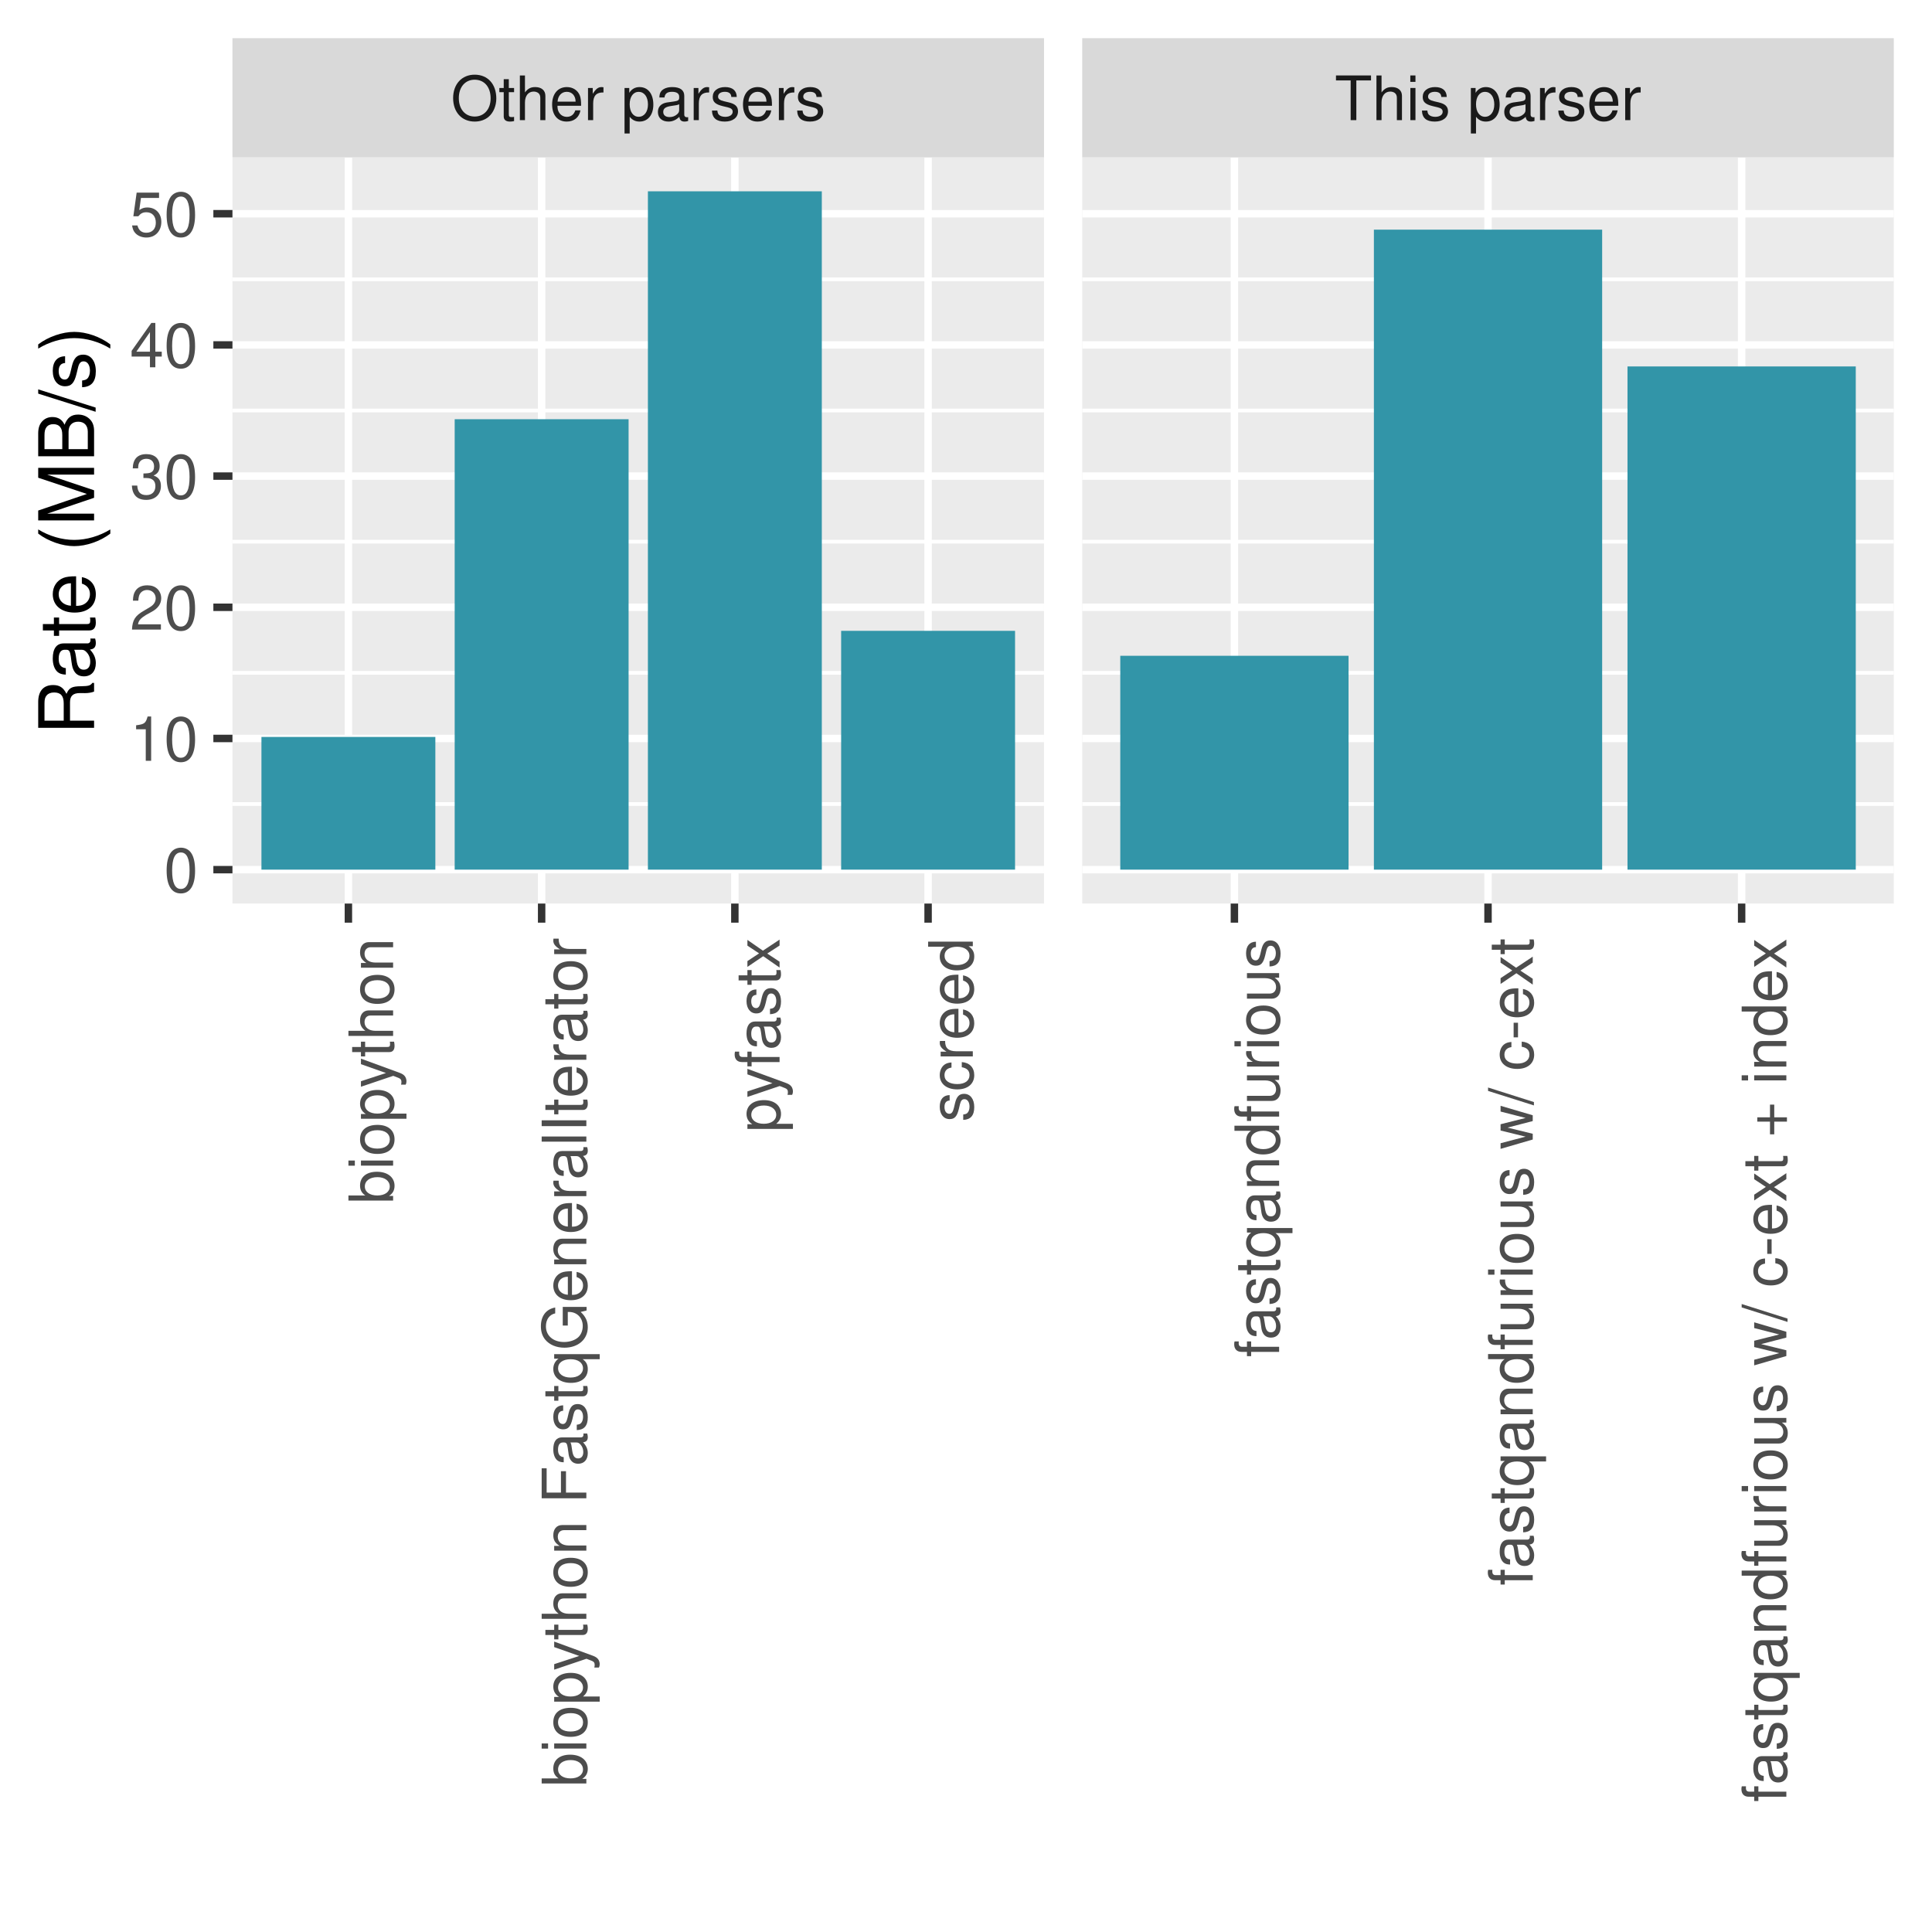<?xml version="1.0" encoding="UTF-8"?>
<svg xmlns="http://www.w3.org/2000/svg" xmlns:xlink="http://www.w3.org/1999/xlink" width="504pt" height="504pt" viewBox="0 0 504 504" version="1.1">
<defs>
<g>
<symbol overflow="visible" id="glyph0-0">
<path style="stroke:none;" d=""/>
</symbol>
<symbol overflow="visible" id="glyph0-1">
<path style="stroke:none;" d="M 6.219 -11.859 C 2.875 -11.859 0.609 -9.391 0.609 -5.75 C 0.609 -2.078 2.859 0.375 6.234 0.375 C 7.656 0.375 8.906 -0.062 9.859 -0.859 C 11.125 -1.938 11.875 -3.75 11.875 -5.641 C 11.875 -9.406 9.641 -11.859 6.219 -11.859 Z M 6.219 -10.547 C 8.75 -10.547 10.391 -8.641 10.391 -5.688 C 10.391 -2.859 8.703 -0.938 6.234 -0.938 C 3.75 -0.938 2.094 -2.859 2.094 -5.75 C 2.094 -8.625 3.75 -10.547 6.219 -10.547 Z M 6.219 -10.547 "/>
</symbol>
<symbol overflow="visible" id="glyph0-2">
<path style="stroke:none;" d="M 4.062 -8.391 L 2.688 -8.391 L 2.688 -10.688 L 1.359 -10.688 L 1.359 -8.391 L 0.219 -8.391 L 0.219 -7.297 L 1.359 -7.297 L 1.359 -0.953 C 1.359 -0.094 1.938 0.375 2.969 0.375 C 3.328 0.375 3.609 0.344 4.062 0.25 L 4.062 -0.859 C 3.875 -0.812 3.703 -0.797 3.422 -0.797 C 2.844 -0.797 2.688 -0.953 2.688 -1.547 L 2.688 -7.297 L 4.062 -7.297 Z M 4.062 -8.391 "/>
</symbol>
<symbol overflow="visible" id="glyph0-3">
<path style="stroke:none;" d="M 1.125 -11.656 L 1.125 0 L 2.453 0 L 2.453 -4.625 C 2.453 -6.344 3.344 -7.453 4.719 -7.453 C 5.172 -7.453 5.578 -7.328 5.906 -7.094 C 6.281 -6.797 6.453 -6.406 6.453 -5.812 L 6.453 0 L 7.781 0 L 7.781 -6.344 C 7.781 -7.75 6.766 -8.625 5.141 -8.625 C 3.953 -8.625 3.234 -8.25 2.453 -7.234 L 2.453 -11.656 Z M 1.125 -11.656 "/>
</symbol>
<symbol overflow="visible" id="glyph0-4">
<path style="stroke:none;" d="M 8.203 -3.75 C 8.203 -5.031 8.109 -5.797 7.875 -6.422 C 7.328 -7.797 6.047 -8.625 4.484 -8.625 C 2.141 -8.625 0.641 -6.844 0.641 -4.078 C 0.641 -1.312 2.078 0.375 4.453 0.375 C 6.375 0.375 7.703 -0.719 8.031 -2.547 L 6.688 -2.547 C 6.312 -1.438 5.562 -0.859 4.5 -0.859 C 3.641 -0.859 2.922 -1.25 2.484 -1.953 C 2.156 -2.438 2.047 -2.906 2.031 -3.75 Z M 2.062 -4.828 C 2.172 -6.391 3.125 -7.391 4.469 -7.391 C 5.828 -7.391 6.766 -6.344 6.766 -4.828 Z M 2.062 -4.828 "/>
</symbol>
<symbol overflow="visible" id="glyph0-5">
<path style="stroke:none;" d="M 1.109 -8.391 L 1.109 0 L 2.453 0 L 2.453 -4.359 C 2.469 -6.375 3.297 -7.266 5.141 -7.219 L 5.141 -8.578 C 4.906 -8.609 4.781 -8.625 4.625 -8.625 C 3.766 -8.625 3.109 -8.109 2.344 -6.859 L 2.344 -8.391 Z M 1.109 -8.391 "/>
</symbol>
<symbol overflow="visible" id="glyph0-6">
<path style="stroke:none;" d=""/>
</symbol>
<symbol overflow="visible" id="glyph0-7">
<path style="stroke:none;" d="M 0.859 3.484 L 2.203 3.484 L 2.203 -0.875 C 2.906 -0.016 3.703 0.375 4.781 0.375 C 6.953 0.375 8.375 -1.375 8.375 -4.047 C 8.375 -6.859 6.984 -8.625 4.766 -8.625 C 3.625 -8.625 2.719 -8.109 2.094 -7.125 L 2.094 -8.391 L 0.859 -8.391 Z M 4.547 -7.375 C 6.016 -7.375 6.969 -6.078 6.969 -4.078 C 6.969 -2.172 6 -0.875 4.547 -0.875 C 3.125 -0.875 2.203 -2.156 2.203 -4.125 C 2.203 -6.094 3.125 -7.375 4.547 -7.375 Z M 4.547 -7.375 "/>
</symbol>
<symbol overflow="visible" id="glyph0-8">
<path style="stroke:none;" d="M 8.562 -0.781 C 8.422 -0.75 8.359 -0.75 8.266 -0.75 C 7.812 -0.75 7.547 -0.984 7.547 -1.406 L 7.547 -6.344 C 7.547 -7.828 6.469 -8.625 4.406 -8.625 C 3.172 -8.625 2.188 -8.266 1.609 -7.641 C 1.234 -7.219 1.078 -6.734 1.047 -5.906 L 2.391 -5.906 C 2.5 -6.922 3.109 -7.391 4.359 -7.391 C 5.562 -7.391 6.219 -6.938 6.219 -6.141 L 6.219 -5.797 C 6.203 -5.219 5.922 -5.016 4.828 -4.859 C 2.938 -4.625 2.656 -4.562 2.141 -4.359 C 1.172 -3.938 0.672 -3.203 0.672 -2.109 C 0.672 -0.594 1.734 0.375 3.422 0.375 C 4.484 0.375 5.328 0 6.266 -0.859 C 6.375 0 6.781 0.375 7.641 0.375 C 7.938 0.375 8.109 0.344 8.562 0.219 Z M 6.219 -2.641 C 6.219 -2.188 6.094 -1.922 5.703 -1.547 C 5.156 -1.062 4.5 -0.797 3.719 -0.797 C 2.672 -0.797 2.062 -1.297 2.062 -2.141 C 2.062 -3.031 2.641 -3.469 4.078 -3.688 C 5.5 -3.875 5.781 -3.938 6.219 -4.141 Z M 6.219 -2.641 "/>
</symbol>
<symbol overflow="visible" id="glyph0-9">
<path style="stroke:none;" d="M 7.016 -6.047 C 6.984 -7.703 5.906 -8.625 3.969 -8.625 C 2.016 -8.625 0.75 -7.609 0.75 -6.062 C 0.75 -4.75 1.422 -4.125 3.406 -3.641 L 4.656 -3.344 C 5.578 -3.125 5.953 -2.781 5.953 -2.188 C 5.953 -1.391 5.172 -0.859 4 -0.859 C 3.281 -0.859 2.672 -1.078 2.344 -1.422 C 2.125 -1.656 2.031 -1.906 1.953 -2.5 L 0.547 -2.5 C 0.609 -0.562 1.703 0.375 3.891 0.375 C 6 0.375 7.344 -0.672 7.344 -2.281 C 7.344 -3.531 6.641 -4.219 4.969 -4.625 L 3.703 -4.922 C 2.609 -5.188 2.141 -5.531 2.141 -6.125 C 2.141 -6.906 2.828 -7.391 3.922 -7.391 C 4.984 -7.391 5.562 -6.922 5.594 -6.047 Z M 7.016 -6.047 "/>
</symbol>
<symbol overflow="visible" id="glyph0-10">
<path style="stroke:none;" d="M 5.656 -10.359 L 9.484 -10.359 L 9.484 -11.656 L 0.344 -11.656 L 0.344 -10.359 L 4.172 -10.359 L 4.172 0 L 5.656 0 Z M 5.656 -10.359 "/>
</symbol>
<symbol overflow="visible" id="glyph0-11">
<path style="stroke:none;" d="M 2.406 -8.391 L 1.078 -8.391 L 1.078 0 L 2.406 0 Z M 2.406 -11.656 L 1.062 -11.656 L 1.062 -9.984 L 2.406 -9.984 Z M 2.406 -11.656 "/>
</symbol>
<symbol overflow="visible" id="glyph0-12">
<path style="stroke:none;" d="M 4.406 -11.562 C 3.344 -11.562 2.391 -11.094 1.797 -10.297 C 1.062 -9.281 0.688 -7.75 0.688 -5.594 C 0.688 -1.703 1.969 0.375 4.406 0.375 C 6.797 0.375 8.109 -1.703 8.109 -5.5 C 8.109 -7.75 7.766 -9.25 7.016 -10.297 C 6.422 -11.109 5.469 -11.562 4.406 -11.562 Z M 4.406 -10.312 C 5.922 -10.312 6.672 -8.766 6.672 -5.625 C 6.672 -2.344 5.938 -0.797 4.375 -0.797 C 2.875 -0.797 2.125 -2.406 2.125 -5.578 C 2.125 -8.766 2.875 -10.312 4.406 -10.312 Z M 4.406 -10.312 "/>
</symbol>
<symbol overflow="visible" id="glyph0-13">
<path style="stroke:none;" d="M 4.141 -8.234 L 4.141 0 L 5.547 0 L 5.547 -11.562 L 4.625 -11.562 C 4.125 -9.797 3.812 -9.547 1.625 -9.266 L 1.625 -8.234 Z M 4.141 -8.234 "/>
</symbol>
<symbol overflow="visible" id="glyph0-14">
<path style="stroke:none;" d="M 8.094 -1.391 L 2.125 -1.391 C 2.266 -2.359 2.781 -2.953 4.172 -3.812 L 5.781 -4.703 C 7.359 -5.578 8.172 -6.766 8.172 -8.188 C 8.172 -9.156 7.797 -10.047 7.125 -10.672 C 6.453 -11.281 5.609 -11.562 4.547 -11.562 C 3.109 -11.562 2.031 -11.062 1.406 -10.062 C 1.016 -9.453 0.828 -8.734 0.797 -7.562 L 2.203 -7.562 C 2.25 -8.359 2.359 -8.812 2.547 -9.203 C 2.906 -9.906 3.641 -10.344 4.5 -10.344 C 5.781 -10.344 6.734 -9.406 6.734 -8.156 C 6.734 -7.234 6.203 -6.438 5.203 -5.859 L 3.734 -4.984 C 1.359 -3.625 0.672 -2.547 0.547 -0.016 L 8.094 -0.016 Z M 8.094 -1.391 "/>
</symbol>
<symbol overflow="visible" id="glyph0-15">
<path style="stroke:none;" d="M 3.531 -5.328 L 4.297 -5.328 C 5.844 -5.328 6.656 -4.609 6.656 -3.219 C 6.656 -1.766 5.781 -0.875 4.312 -0.875 C 2.766 -0.875 2.016 -1.656 1.922 -3.359 L 0.516 -3.359 C 0.578 -2.438 0.734 -1.828 1.016 -1.312 C 1.594 -0.188 2.703 0.375 4.25 0.375 C 6.594 0.375 8.094 -1.047 8.094 -3.234 C 8.094 -4.703 7.531 -5.5 6.172 -5.984 C 7.234 -6.422 7.766 -7.219 7.766 -8.391 C 7.766 -10.375 6.469 -11.562 4.297 -11.562 C 2.016 -11.562 0.797 -10.281 0.75 -7.844 L 2.156 -7.844 C 2.172 -8.547 2.234 -8.938 2.422 -9.297 C 2.734 -9.953 3.438 -10.344 4.312 -10.344 C 5.562 -10.344 6.312 -9.578 6.312 -8.344 C 6.312 -7.516 6.031 -7.031 5.406 -6.75 C 5.031 -6.594 4.516 -6.531 3.531 -6.516 Z M 3.531 -5.328 "/>
</symbol>
<symbol overflow="visible" id="glyph0-16">
<path style="stroke:none;" d="M 5.234 -2.797 L 5.234 0 L 6.641 0 L 6.641 -2.797 L 8.312 -2.797 L 8.312 -4.062 L 6.641 -4.062 L 6.641 -11.562 L 5.594 -11.562 L 0.453 -4.281 L 0.453 -2.797 Z M 5.234 -4.062 L 1.688 -4.062 L 5.234 -9.172 Z M 5.234 -4.062 "/>
</symbol>
<symbol overflow="visible" id="glyph0-17">
<path style="stroke:none;" d="M 7.609 -11.344 L 1.766 -11.344 L 0.906 -5.172 L 2.203 -5.172 C 2.859 -5.953 3.406 -6.219 4.297 -6.219 C 5.828 -6.219 6.766 -5.188 6.766 -3.5 C 6.766 -1.875 5.828 -0.875 4.281 -0.875 C 3.062 -0.875 2.297 -1.5 1.969 -2.781 L 0.562 -2.781 C 0.75 -1.859 0.906 -1.406 1.25 -0.984 C 1.891 -0.125 3.047 0.375 4.312 0.375 C 6.609 0.375 8.203 -1.297 8.203 -3.703 C 8.203 -5.938 6.719 -7.469 4.547 -7.469 C 3.75 -7.469 3.109 -7.266 2.453 -6.781 L 2.891 -9.953 L 7.609 -9.953 Z M 7.609 -11.344 "/>
</symbol>
<symbol overflow="visible" id="glyph1-0">
<path style="stroke:none;" d=""/>
</symbol>
<symbol overflow="visible" id="glyph1-1">
<path style="stroke:none;" d="M -11.656 -0.859 L 0 -0.859 L 0 -2.062 L -1.078 -2.062 C -0.094 -2.703 0.375 -3.547 0.375 -4.719 C 0.375 -6.922 -1.438 -8.375 -4.219 -8.375 C -6.938 -8.375 -8.625 -7.016 -8.625 -4.781 C -8.625 -3.625 -8.188 -2.812 -7.25 -2.188 L -11.656 -2.188 Z M -7.375 -4.531 C -7.375 -6.016 -6.078 -6.969 -4.078 -6.969 C -2.172 -6.969 -0.875 -5.984 -0.875 -4.531 C -0.875 -3.109 -2.156 -2.188 -4.125 -2.188 C -6.094 -2.188 -7.375 -3.109 -7.375 -4.531 Z M -7.375 -4.531 "/>
</symbol>
<symbol overflow="visible" id="glyph1-2">
<path style="stroke:none;" d="M -8.391 -2.406 L -8.391 -1.078 L 0 -1.078 L 0 -2.406 Z M -11.656 -2.406 L -11.656 -1.062 L -9.984 -1.062 L -9.984 -2.406 Z M -11.656 -2.406 "/>
</symbol>
<symbol overflow="visible" id="glyph1-3">
<path style="stroke:none;" d="M -8.625 -4.359 C -8.625 -1.984 -6.938 -0.578 -4.125 -0.578 C -1.297 -0.578 0.375 -1.984 0.375 -4.375 C 0.375 -6.734 -1.312 -8.156 -4.062 -8.156 C -6.969 -8.156 -8.625 -6.781 -8.625 -4.359 Z M -7.391 -4.375 C -7.391 -5.875 -6.156 -6.766 -4.078 -6.766 C -2.094 -6.766 -0.859 -5.844 -0.859 -4.375 C -0.859 -2.875 -2.094 -1.969 -4.125 -1.969 C -6.156 -1.969 -7.391 -2.875 -7.391 -4.375 Z M -7.391 -4.375 "/>
</symbol>
<symbol overflow="visible" id="glyph1-4">
<path style="stroke:none;" d="M 3.484 -0.859 L 3.484 -2.203 L -0.875 -2.203 C -0.016 -2.906 0.375 -3.703 0.375 -4.781 C 0.375 -6.953 -1.375 -8.375 -4.047 -8.375 C -6.859 -8.375 -8.625 -6.984 -8.625 -4.766 C -8.625 -3.625 -8.109 -2.719 -7.125 -2.094 L -8.391 -2.094 L -8.391 -0.859 Z M -7.375 -4.547 C -7.375 -6.016 -6.078 -6.969 -4.078 -6.969 C -2.172 -6.969 -0.875 -6 -0.875 -4.547 C -0.875 -3.125 -2.156 -2.203 -4.125 -2.203 C -6.094 -2.203 -7.375 -3.125 -7.375 -4.547 Z M -7.375 -4.547 "/>
</symbol>
<symbol overflow="visible" id="glyph1-5">
<path style="stroke:none;" d="M -8.391 -6.203 L -1.859 -3.891 L -8.391 -1.75 L -8.391 -0.312 L 0.031 -3.156 L 1.359 -2.641 C 1.953 -2.422 2.172 -2.125 2.172 -1.562 C 2.172 -1.344 2.141 -1.156 2.078 -0.859 L 3.281 -0.859 C 3.422 -1.141 3.484 -1.406 3.484 -1.766 C 3.484 -2.188 3.344 -2.656 3.094 -3.016 C 2.781 -3.422 2.438 -3.656 1.766 -3.922 L -8.391 -7.641 Z M -8.391 -6.203 "/>
</symbol>
<symbol overflow="visible" id="glyph1-6">
<path style="stroke:none;" d="M -8.391 -4.062 L -8.391 -2.688 L -10.688 -2.688 L -10.688 -1.359 L -8.391 -1.359 L -8.391 -0.219 L -7.297 -0.219 L -7.297 -1.359 L -0.953 -1.359 C -0.094 -1.359 0.375 -1.938 0.375 -2.969 C 0.375 -3.328 0.344 -3.609 0.25 -4.062 L -0.859 -4.062 C -0.812 -3.875 -0.797 -3.703 -0.797 -3.422 C -0.797 -2.844 -0.953 -2.688 -1.547 -2.688 L -7.297 -2.688 L -7.297 -4.062 Z M -8.391 -4.062 "/>
</symbol>
<symbol overflow="visible" id="glyph1-7">
<path style="stroke:none;" d="M -11.656 -1.125 L 0 -1.125 L 0 -2.453 L -4.625 -2.453 C -6.344 -2.453 -7.453 -3.344 -7.453 -4.719 C -7.453 -5.172 -7.328 -5.578 -7.094 -5.906 C -6.797 -6.281 -6.406 -6.453 -5.812 -6.453 L 0 -6.453 L 0 -7.781 L -6.344 -7.781 C -7.75 -7.781 -8.625 -6.766 -8.625 -5.141 C -8.625 -3.953 -8.25 -3.234 -7.234 -2.453 L -11.656 -2.453 Z M -11.656 -1.125 "/>
</symbol>
<symbol overflow="visible" id="glyph1-8">
<path style="stroke:none;" d="M -8.391 -1.125 L 0 -1.125 L 0 -2.469 L -4.625 -2.469 C -6.344 -2.469 -7.453 -3.359 -7.453 -4.734 C -7.453 -5.797 -6.812 -6.469 -5.812 -6.469 L 0 -6.469 L 0 -7.797 L -6.344 -7.797 C -7.734 -7.797 -8.625 -6.75 -8.625 -5.141 C -8.625 -3.891 -8.141 -3.094 -6.969 -2.359 L -8.391 -2.359 Z M -8.391 -1.125 "/>
</symbol>
<symbol overflow="visible" id="glyph1-9">
<path style="stroke:none;" d=""/>
</symbol>
<symbol overflow="visible" id="glyph1-10">
<path style="stroke:none;" d="M -5.312 -2.922 L -5.312 -8.5 L -6.625 -8.5 L -6.625 -2.922 L -10.359 -2.922 L -10.359 -9.266 L -11.656 -9.266 L -11.656 -1.438 L 0 -1.438 L 0 -2.922 Z M -5.312 -2.922 "/>
</symbol>
<symbol overflow="visible" id="glyph1-11">
<path style="stroke:none;" d="M -0.781 -8.562 C -0.75 -8.422 -0.75 -8.359 -0.75 -8.266 C -0.75 -7.812 -0.984 -7.547 -1.406 -7.547 L -6.344 -7.547 C -7.828 -7.547 -8.625 -6.469 -8.625 -4.406 C -8.625 -3.172 -8.266 -2.188 -7.641 -1.609 C -7.219 -1.234 -6.734 -1.078 -5.906 -1.047 L -5.906 -2.391 C -6.922 -2.5 -7.391 -3.109 -7.391 -4.359 C -7.391 -5.562 -6.938 -6.219 -6.141 -6.219 L -5.797 -6.219 C -5.219 -6.203 -5.016 -5.922 -4.859 -4.828 C -4.625 -2.938 -4.562 -2.656 -4.359 -2.141 C -3.938 -1.172 -3.203 -0.672 -2.109 -0.672 C -0.594 -0.672 0.375 -1.734 0.375 -3.422 C 0.375 -4.484 0 -5.328 -0.859 -6.266 C 0 -6.375 0.375 -6.781 0.375 -7.641 C 0.375 -7.938 0.344 -8.109 0.219 -8.562 Z M -2.641 -6.219 C -2.188 -6.219 -1.922 -6.094 -1.547 -5.703 C -1.062 -5.156 -0.797 -4.5 -0.797 -3.719 C -0.797 -2.672 -1.297 -2.062 -2.141 -2.062 C -3.031 -2.062 -3.469 -2.641 -3.688 -4.078 C -3.875 -5.5 -3.938 -5.781 -4.141 -6.219 Z M -2.641 -6.219 "/>
</symbol>
<symbol overflow="visible" id="glyph1-12">
<path style="stroke:none;" d="M -6.047 -7.016 C -7.703 -6.984 -8.625 -5.906 -8.625 -3.969 C -8.625 -2.016 -7.609 -0.75 -6.062 -0.75 C -4.75 -0.75 -4.125 -1.422 -3.641 -3.406 L -3.344 -4.656 C -3.125 -5.578 -2.781 -5.953 -2.188 -5.953 C -1.391 -5.953 -0.859 -5.172 -0.859 -4 C -0.859 -3.281 -1.078 -2.672 -1.422 -2.344 C -1.656 -2.125 -1.906 -2.031 -2.5 -1.953 L -2.5 -0.547 C -0.562 -0.609 0.375 -1.703 0.375 -3.891 C 0.375 -6 -0.672 -7.344 -2.281 -7.344 C -3.531 -7.344 -4.219 -6.641 -4.625 -4.969 L -4.922 -3.703 C -5.188 -2.609 -5.531 -2.141 -6.125 -2.141 C -6.906 -2.141 -7.391 -2.828 -7.391 -3.922 C -7.391 -4.984 -6.922 -5.562 -6.047 -5.594 Z M -6.047 -7.016 "/>
</symbol>
<symbol overflow="visible" id="glyph1-13">
<path style="stroke:none;" d="M 3.484 -7.922 L -8.391 -7.922 L -8.391 -6.734 L -7.266 -6.734 C -8.141 -6.109 -8.625 -5.172 -8.625 -4.062 C -8.625 -1.859 -6.812 -0.422 -4.031 -0.422 C -1.312 -0.422 0.375 -1.781 0.375 -4 C 0.375 -5.172 -0.047 -5.969 -0.953 -6.594 L 3.484 -6.594 Z M -7.375 -4.25 C -7.375 -5.688 -6.109 -6.594 -4.078 -6.594 C -2.156 -6.594 -0.875 -5.656 -0.875 -4.25 C -0.875 -2.781 -2.172 -1.812 -4.125 -1.812 C -6.078 -1.812 -7.375 -2.781 -7.375 -4.25 Z M -7.375 -4.25 "/>
</symbol>
<symbol overflow="visible" id="glyph1-14">
<path style="stroke:none;" d="M -6.156 -11.344 L -6.156 -6.484 L -4.844 -6.484 L -4.844 -10.031 L -4.531 -10.031 C -2.453 -10.031 -0.938 -8.5 -0.938 -6.375 C -0.938 -5.188 -1.375 -4.109 -2.125 -3.422 C -2.953 -2.656 -4.359 -2.188 -5.797 -2.188 C -8.656 -2.188 -10.547 -3.828 -10.547 -6.281 C -10.547 -8.062 -9.625 -9.344 -8.125 -9.656 L -8.125 -11.188 C -10.5 -10.766 -11.859 -8.969 -11.859 -6.297 C -11.859 -4.875 -11.484 -3.734 -10.734 -2.812 C -9.609 -1.453 -7.812 -0.703 -5.719 -0.703 C -2.125 -0.703 0.375 -2.891 0.375 -6.047 C 0.375 -7.625 -0.219 -8.875 -1.484 -10.031 L 0.062 -10.406 L 0.062 -11.344 Z M -6.156 -11.344 "/>
</symbol>
<symbol overflow="visible" id="glyph1-15">
<path style="stroke:none;" d="M -3.75 -8.203 C -5.031 -8.203 -5.797 -8.109 -6.422 -7.875 C -7.797 -7.328 -8.625 -6.047 -8.625 -4.484 C -8.625 -2.141 -6.844 -0.641 -4.078 -0.641 C -1.312 -0.641 0.375 -2.078 0.375 -4.453 C 0.375 -6.375 -0.719 -7.703 -2.547 -8.031 L -2.547 -6.688 C -1.438 -6.312 -0.859 -5.562 -0.859 -4.5 C -0.859 -3.641 -1.25 -2.922 -1.953 -2.484 C -2.438 -2.156 -2.906 -2.047 -3.75 -2.031 Z M -4.828 -2.062 C -6.391 -2.172 -7.391 -3.125 -7.391 -4.469 C -7.391 -5.828 -6.344 -6.766 -4.828 -6.766 Z M -4.828 -2.062 "/>
</symbol>
<symbol overflow="visible" id="glyph1-16">
<path style="stroke:none;" d="M -8.391 -1.109 L 0 -1.109 L 0 -2.453 L -4.359 -2.453 C -6.375 -2.469 -7.266 -3.297 -7.219 -5.141 L -8.578 -5.141 C -8.609 -4.906 -8.625 -4.781 -8.625 -4.625 C -8.625 -3.766 -8.109 -3.109 -6.859 -2.344 L -8.391 -2.344 Z M -8.391 -1.109 "/>
</symbol>
<symbol overflow="visible" id="glyph1-17">
<path style="stroke:none;" d="M -11.656 -2.438 L -11.656 -1.094 L 0 -1.094 L 0 -2.438 Z M -11.656 -2.438 "/>
</symbol>
<symbol overflow="visible" id="glyph1-18">
<path style="stroke:none;" d="M -11.656 -3.109 L -11.656 -1.594 L 0 -1.594 L 0 -3.109 Z M -11.656 -3.109 "/>
</symbol>
<symbol overflow="visible" id="glyph1-19">
<path style="stroke:none;" d="M -8.391 -4.125 L -8.391 -2.734 L -9.703 -2.734 C -10.25 -2.734 -10.547 -3.047 -10.547 -3.656 C -10.547 -3.781 -10.547 -3.828 -10.531 -4.125 L -11.625 -4.125 C -11.703 -3.828 -11.719 -3.641 -11.719 -3.375 C -11.719 -2.141 -11.016 -1.406 -9.812 -1.406 L -8.391 -1.406 L -8.391 -0.281 L -7.297 -0.281 L -7.297 -1.406 L 0 -1.406 L 0 -2.734 L -7.297 -2.734 L -7.297 -4.125 Z M -8.391 -4.125 "/>
</symbol>
<symbol overflow="visible" id="glyph1-20">
<path style="stroke:none;" d="M -4.344 -4.672 L -8.391 -7.484 L -8.391 -5.984 L -5.344 -3.969 L -8.391 -1.953 L -8.391 -0.438 L -4.266 -3.234 L 0 -0.266 L 0 -1.797 L -3.219 -3.922 L 0 -6.016 L 0 -7.562 Z M -4.344 -4.672 "/>
</symbol>
<symbol overflow="visible" id="glyph1-21">
<path style="stroke:none;" d="M -5.562 -7.531 C -6.391 -7.469 -6.906 -7.297 -7.375 -6.969 C -8.156 -6.406 -8.625 -5.391 -8.625 -4.219 C -8.625 -1.953 -6.828 -0.5 -4.047 -0.5 C -1.344 -0.5 0.375 -1.938 0.375 -4.203 C 0.375 -6.203 -0.828 -7.469 -2.875 -7.625 L -2.875 -6.281 C -1.531 -6.062 -0.859 -5.375 -0.859 -4.234 C -0.859 -2.766 -2.062 -1.891 -4.047 -1.891 C -6.141 -1.891 -7.391 -2.75 -7.391 -4.203 C -7.391 -5.328 -6.734 -6.031 -5.562 -6.188 Z M -5.562 -7.531 "/>
</symbol>
<symbol overflow="visible" id="glyph1-22">
<path style="stroke:none;" d="M -11.656 -7.922 L -11.656 -6.594 L -7.328 -6.594 C -8.172 -6.031 -8.625 -5.141 -8.625 -4.016 C -8.625 -1.844 -6.875 -0.422 -4.203 -0.422 C -1.375 -0.422 0.375 -1.797 0.375 -4.062 C 0.375 -5.219 -0.062 -6.016 -1.109 -6.734 L 0 -6.734 L 0 -7.922 Z M -7.375 -4.234 C -7.375 -5.688 -6.109 -6.594 -4.094 -6.594 C -2.156 -6.594 -0.875 -5.656 -0.875 -4.25 C -0.875 -2.781 -2.172 -1.812 -4.125 -1.812 C -6.078 -1.812 -7.375 -2.781 -7.375 -4.234 Z M -7.375 -4.234 "/>
</symbol>
<symbol overflow="visible" id="glyph1-23">
<path style="stroke:none;" d="M 0 -7.719 L -8.391 -7.719 L -8.391 -6.391 L -3.625 -6.391 C -1.922 -6.391 -0.797 -5.484 -0.797 -4.094 C -0.797 -3.047 -1.438 -2.375 -2.453 -2.375 L -8.391 -2.375 L -8.391 -1.047 L -1.922 -1.047 C -0.531 -1.047 0.375 -2.078 0.375 -3.719 C 0.375 -4.938 -0.062 -5.734 -1.172 -6.516 L 0 -6.516 Z M 0 -7.719 "/>
</symbol>
<symbol overflow="visible" id="glyph1-24">
<path style="stroke:none;" d="M 0 -8.859 L -8.391 -11.328 L -8.391 -9.828 L -1.859 -8.156 L -8.391 -6.516 L -8.391 -4.875 L -1.859 -3.281 L -8.391 -1.562 L -8.391 -0.094 L 0 -2.531 L 0 -4.031 L -6.578 -5.641 L 0 -7.344 Z M 0 -8.859 "/>
</symbol>
<symbol overflow="visible" id="glyph1-25">
<path style="stroke:none;" d="M -11.656 -3.656 L 0.312 0.125 L 0.312 -0.75 L -11.656 -4.547 Z M -11.656 -3.656 "/>
</symbol>
<symbol overflow="visible" id="glyph1-26">
<path style="stroke:none;" d="M -4.984 -4.547 L -4.984 -0.734 L -3.844 -0.734 L -3.844 -4.547 Z M -4.984 -4.547 "/>
</symbol>
<symbol overflow="visible" id="glyph1-27">
<path style="stroke:none;" d="M -4.266 -8.547 L -4.266 -5.234 L -7.578 -5.234 L -7.578 -4.109 L -4.266 -4.109 L -4.266 -0.797 L -3.156 -0.797 L -3.156 -4.109 L 0.156 -4.109 L 0.156 -5.234 L -3.156 -5.234 L -3.156 -8.547 Z M -4.266 -8.547 "/>
</symbol>
<symbol overflow="visible" id="glyph2-0">
<path style="stroke:none;" d=""/>
</symbol>
<symbol overflow="visible" id="glyph2-1">
<path style="stroke:none;" d="M -6.281 -3.719 L -6.281 -8.516 C -6.281 -10.188 -5.484 -10.922 -3.688 -10.922 L -2.375 -10.906 C -1.484 -10.906 -0.594 -11.062 0 -11.312 L 0 -13.578 L -0.453 -13.578 C -0.938 -12.875 -1.453 -12.734 -3.406 -12.703 C -5.797 -12.688 -6.516 -12.297 -7.203 -10.719 C -8.016 -12.359 -9 -13.016 -10.688 -13.016 C -13.203 -13.016 -14.578 -11.453 -14.578 -8.578 L -14.578 -1.859 L 0 -1.859 L 0 -3.719 Z M -7.922 -3.719 L -12.938 -3.719 L -12.938 -8.219 C -12.938 -9.266 -12.781 -9.859 -12.375 -10.312 C -11.953 -10.812 -11.297 -11.078 -10.438 -11.078 C -8.703 -11.078 -7.922 -10.203 -7.922 -8.219 Z M -7.922 -3.719 "/>
</symbol>
<symbol overflow="visible" id="glyph2-2">
<path style="stroke:none;" d="M -0.984 -10.703 C -0.938 -10.516 -0.938 -10.438 -0.938 -10.344 C -0.938 -9.766 -1.234 -9.438 -1.766 -9.438 L -7.922 -9.438 C -9.781 -9.438 -10.781 -8.078 -10.781 -5.5 C -10.781 -3.953 -10.344 -2.734 -9.562 -2.016 C -9.016 -1.547 -8.422 -1.344 -7.375 -1.297 L -7.375 -2.984 C -8.656 -3.125 -9.234 -3.875 -9.234 -5.438 C -9.234 -6.953 -8.688 -7.781 -7.688 -7.781 L -7.234 -7.781 C -6.516 -7.766 -6.266 -7.406 -6.078 -6.047 C -5.781 -3.688 -5.703 -3.312 -5.438 -2.688 C -4.922 -1.453 -4 -0.844 -2.641 -0.844 C -0.734 -0.844 0.453 -2.156 0.453 -4.281 C 0.453 -5.594 0 -6.656 -1.078 -7.844 C 0 -7.953 0.453 -8.484 0.453 -9.562 C 0.453 -9.922 0.422 -10.141 0.281 -10.703 Z M -3.297 -7.781 C -2.734 -7.781 -2.406 -7.625 -1.938 -7.125 C -1.312 -6.438 -1 -5.625 -1 -4.641 C -1 -3.344 -1.625 -2.578 -2.688 -2.578 C -3.781 -2.578 -4.344 -3.297 -4.594 -5.094 C -4.844 -6.875 -4.922 -7.219 -5.188 -7.781 Z M -3.297 -7.781 "/>
</symbol>
<symbol overflow="visible" id="glyph2-3">
<path style="stroke:none;" d="M -10.484 -5.078 L -10.484 -3.359 L -13.359 -3.359 L -13.359 -1.703 L -10.484 -1.703 L -10.484 -0.281 L -9.125 -0.281 L -9.125 -1.703 L -1.203 -1.703 C -0.125 -1.703 0.453 -2.422 0.453 -3.719 C 0.453 -4.156 0.422 -4.516 0.312 -5.078 L -1.078 -5.078 C -1.016 -4.844 -1 -4.625 -1 -4.281 C -1 -3.562 -1.203 -3.359 -1.938 -3.359 L -9.125 -3.359 L -9.125 -5.078 Z M -10.484 -5.078 "/>
</symbol>
<symbol overflow="visible" id="glyph2-4">
<path style="stroke:none;" d="M -4.688 -10.266 C -6.281 -10.266 -7.234 -10.141 -8.016 -9.844 C -9.734 -9.156 -10.781 -7.562 -10.781 -5.594 C -10.781 -2.688 -8.562 -0.797 -5.094 -0.797 C -1.641 -0.797 0.453 -2.594 0.453 -5.562 C 0.453 -7.953 -0.906 -9.625 -3.188 -10.047 L -3.188 -8.359 C -1.797 -7.906 -1.078 -6.953 -1.078 -5.625 C -1.078 -4.562 -1.562 -3.656 -2.438 -3.094 C -3.047 -2.703 -3.641 -2.562 -4.688 -2.547 Z M -6.047 -2.578 C -7.984 -2.719 -9.234 -3.906 -9.234 -5.578 C -9.234 -7.281 -7.922 -8.453 -6.047 -8.453 Z M -6.047 -2.578 "/>
</symbol>
<symbol overflow="visible" id="glyph2-5">
<path style="stroke:none;" d=""/>
</symbol>
<symbol overflow="visible" id="glyph2-6">
<path style="stroke:none;" d="M -14.578 -4.719 C -11.953 -2.719 -8.312 -1.453 -5.188 -1.453 C -2.016 -1.453 1.625 -2.719 4.234 -4.719 L 4.234 -5.812 C 1.375 -4.062 -1.984 -3.078 -5.188 -3.078 C -8.359 -3.078 -11.734 -4.062 -14.578 -5.812 Z M -14.578 -4.719 "/>
</symbol>
<symbol overflow="visible" id="glyph2-7">
<path style="stroke:none;" d="M 0 -9.359 L -12.219 -13.453 L 0 -13.453 L 0 -15.219 L -14.578 -15.219 L -14.578 -12.641 L -1.875 -8.406 L -14.578 -4.078 L -14.578 -1.5 L 0 -1.5 L 0 -3.266 L -12.219 -3.266 L 0 -7.406 Z M 0 -9.359 "/>
</symbol>
<symbol overflow="visible" id="glyph2-8">
<path style="stroke:none;" d="M 0 -1.578 L 0 -8.156 C 0 -9.547 -0.375 -10.562 -1.219 -11.344 C -1.984 -12.062 -3.016 -12.453 -4.156 -12.453 C -5.922 -12.453 -6.984 -11.656 -7.703 -9.797 C -8.312 -11.141 -9.375 -11.812 -10.875 -11.812 C -11.953 -11.812 -12.875 -11.422 -13.562 -10.656 C -14.266 -9.875 -14.578 -8.906 -14.578 -7.5 L -14.578 -1.578 Z M -8.297 -3.438 L -12.938 -3.438 L -12.938 -7.047 C -12.938 -8.078 -12.797 -8.656 -12.422 -9.156 C -12.016 -9.688 -11.422 -9.953 -10.625 -9.953 C -9.812 -9.953 -9.219 -9.688 -8.812 -9.156 C -8.438 -8.656 -8.297 -8.078 -8.297 -7.047 Z M -1.641 -3.438 L -6.656 -3.438 L -6.656 -7.984 C -6.656 -9.625 -5.719 -10.594 -4.141 -10.594 C -2.578 -10.594 -1.641 -9.625 -1.641 -7.984 Z M -1.641 -3.438 "/>
</symbol>
<symbol overflow="visible" id="glyph2-9">
<path style="stroke:none;" d="M -14.578 -4.578 L 0.406 0.156 L 0.406 -0.938 L -14.578 -5.688 Z M -14.578 -4.578 "/>
</symbol>
<symbol overflow="visible" id="glyph2-10">
<path style="stroke:none;" d="M -7.562 -8.766 C -9.625 -8.734 -10.781 -7.375 -10.781 -4.953 C -10.781 -2.516 -9.516 -0.938 -7.578 -0.938 C -5.938 -0.938 -5.156 -1.781 -4.562 -4.266 L -4.188 -5.812 C -3.906 -6.984 -3.484 -7.438 -2.734 -7.438 C -1.734 -7.438 -1.078 -6.453 -1.078 -5 C -1.078 -4.094 -1.344 -3.344 -1.781 -2.922 C -2.078 -2.656 -2.375 -2.547 -3.125 -2.438 L -3.125 -0.688 C -0.703 -0.766 0.453 -2.125 0.453 -4.859 C 0.453 -7.5 -0.844 -9.188 -2.859 -9.188 C -4.422 -9.188 -5.281 -8.297 -5.781 -6.219 L -6.156 -4.625 C -6.484 -3.266 -6.922 -2.688 -7.656 -2.688 C -8.641 -2.688 -9.234 -3.547 -9.234 -4.906 C -9.234 -6.234 -8.656 -6.953 -7.562 -7 Z M -7.562 -8.766 "/>
</symbol>
<symbol overflow="visible" id="glyph2-11">
<path style="stroke:none;" d="M 4.234 -1.859 C 1.625 -3.859 -2.016 -5.125 -5.156 -5.125 C -8.312 -5.125 -11.953 -3.859 -14.578 -1.859 L -14.578 -0.766 C -11.719 -2.516 -8.359 -3.5 -5.156 -3.5 C -1.984 -3.5 1.406 -2.516 4.234 -0.766 Z M 4.234 -1.859 "/>
</symbol>
</g>
<clipPath id="clip1">
  <path d="M 60.641 41.055 L 272.355 41.055 L 272.355 235.711 L 60.641 235.711 Z M 60.641 41.055 "/>
</clipPath>
<clipPath id="clip2">
  <path d="M 60.641 209 L 272.355 209 L 272.355 211 L 60.641 211 Z M 60.641 209 "/>
</clipPath>
<clipPath id="clip3">
  <path d="M 60.641 175 L 272.355 175 L 272.355 177 L 60.641 177 Z M 60.641 175 "/>
</clipPath>
<clipPath id="clip4">
  <path d="M 60.641 140 L 272.355 140 L 272.355 142 L 60.641 142 Z M 60.641 140 "/>
</clipPath>
<clipPath id="clip5">
  <path d="M 60.641 106 L 272.355 106 L 272.355 108 L 60.641 108 Z M 60.641 106 "/>
</clipPath>
<clipPath id="clip6">
  <path d="M 60.641 72 L 272.355 72 L 272.355 74 L 60.641 74 Z M 60.641 72 "/>
</clipPath>
<clipPath id="clip7">
  <path d="M 60.641 225 L 272.355 225 L 272.355 228 L 60.641 228 Z M 60.641 225 "/>
</clipPath>
<clipPath id="clip8">
  <path d="M 60.641 191 L 272.355 191 L 272.355 194 L 60.641 194 Z M 60.641 191 "/>
</clipPath>
<clipPath id="clip9">
  <path d="M 60.641 157 L 272.355 157 L 272.355 160 L 60.641 160 Z M 60.641 157 "/>
</clipPath>
<clipPath id="clip10">
  <path d="M 60.641 123 L 272.355 123 L 272.355 126 L 60.641 126 Z M 60.641 123 "/>
</clipPath>
<clipPath id="clip11">
  <path d="M 60.641 89 L 272.355 89 L 272.355 91 L 60.641 91 Z M 60.641 89 "/>
</clipPath>
<clipPath id="clip12">
  <path d="M 60.641 54 L 272.355 54 L 272.355 57 L 60.641 57 Z M 60.641 54 "/>
</clipPath>
<clipPath id="clip13">
  <path d="M 89 41.055 L 92 41.055 L 92 235.711 L 89 235.711 Z M 89 41.055 "/>
</clipPath>
<clipPath id="clip14">
  <path d="M 140 41.055 L 143 41.055 L 143 235.711 L 140 235.711 Z M 140 41.055 "/>
</clipPath>
<clipPath id="clip15">
  <path d="M 190 41.055 L 193 41.055 L 193 235.711 L 190 235.711 Z M 190 41.055 "/>
</clipPath>
<clipPath id="clip16">
  <path d="M 241 41.055 L 244 41.055 L 244 235.711 L 241 235.711 Z M 241 41.055 "/>
</clipPath>
<clipPath id="clip17">
  <path d="M 282.32 41.055 L 494.035 41.055 L 494.035 235.711 L 282.32 235.711 Z M 282.32 41.055 "/>
</clipPath>
<clipPath id="clip18">
  <path d="M 282.32 209 L 494.035 209 L 494.035 211 L 282.32 211 Z M 282.32 209 "/>
</clipPath>
<clipPath id="clip19">
  <path d="M 282.32 175 L 494.035 175 L 494.035 177 L 282.32 177 Z M 282.32 175 "/>
</clipPath>
<clipPath id="clip20">
  <path d="M 282.32 140 L 494.035 140 L 494.035 142 L 282.32 142 Z M 282.32 140 "/>
</clipPath>
<clipPath id="clip21">
  <path d="M 282.32 106 L 494.035 106 L 494.035 108 L 282.32 108 Z M 282.32 106 "/>
</clipPath>
<clipPath id="clip22">
  <path d="M 282.32 72 L 494.035 72 L 494.035 74 L 282.32 74 Z M 282.32 72 "/>
</clipPath>
<clipPath id="clip23">
  <path d="M 282.32 225 L 494.035 225 L 494.035 228 L 282.32 228 Z M 282.32 225 "/>
</clipPath>
<clipPath id="clip24">
  <path d="M 282.32 191 L 494.035 191 L 494.035 194 L 282.32 194 Z M 282.32 191 "/>
</clipPath>
<clipPath id="clip25">
  <path d="M 282.32 157 L 494.035 157 L 494.035 160 L 282.32 160 Z M 282.32 157 "/>
</clipPath>
<clipPath id="clip26">
  <path d="M 282.32 123 L 494.035 123 L 494.035 126 L 282.32 126 Z M 282.32 123 "/>
</clipPath>
<clipPath id="clip27">
  <path d="M 282.32 89 L 494.035 89 L 494.035 91 L 282.32 91 Z M 282.32 89 "/>
</clipPath>
<clipPath id="clip28">
  <path d="M 282.32 54 L 494.035 54 L 494.035 57 L 282.32 57 Z M 282.32 54 "/>
</clipPath>
<clipPath id="clip29">
  <path d="M 321 41.055 L 323 41.055 L 323 235.711 L 321 235.711 Z M 321 41.055 "/>
</clipPath>
<clipPath id="clip30">
  <path d="M 387 41.055 L 390 41.055 L 390 235.711 L 387 235.711 Z M 387 41.055 "/>
</clipPath>
<clipPath id="clip31">
  <path d="M 453 41.055 L 456 41.055 L 456 235.711 L 453 235.711 Z M 453 41.055 "/>
</clipPath>
<clipPath id="clip32">
  <path d="M 60.641 9.961 L 272.355 9.961 L 272.355 41.055 L 60.641 41.055 Z M 60.641 9.961 "/>
</clipPath>
<clipPath id="clip33">
  <path d="M 282.32 9.961 L 494.035 9.961 L 494.035 41.055 L 282.32 41.055 Z M 282.32 9.961 "/>
</clipPath>
</defs>
<g id="surface3819">
<rect x="0" y="0" width="504" height="504" style="fill:rgb(100%,100%,100%);fill-opacity:1;stroke:none;"/>
<rect x="0" y="0" width="504" height="504" style="fill:rgb(100%,100%,100%);fill-opacity:1;stroke:none;"/>
<path style="fill:none;stroke-width:1.94;stroke-linecap:round;stroke-linejoin:round;stroke:rgb(100%,100%,100%);stroke-opacity:1;stroke-miterlimit:10;" d="M 0 504 L 504 504 L 504 0 L 0 0 Z M 0 504 "/>
<g clip-path="url(#clip1)" clip-rule="nonzero">
<path style=" stroke:none;fill-rule:nonzero;fill:rgb(92.157%,92.157%,92.157%);fill-opacity:1;" d="M 60.641 235.711 L 272.355 235.711 L 272.355 41.055 L 60.641 41.055 Z M 60.641 235.711 "/>
</g>
<g clip-path="url(#clip2)" clip-rule="nonzero">
<path style="fill:none;stroke-width:0.97;stroke-linecap:butt;stroke-linejoin:round;stroke:rgb(100%,100%,100%);stroke-opacity:1;stroke-miterlimit:10;" d="M 60.641 209.75 L 272.359 209.75 "/>
</g>
<g clip-path="url(#clip3)" clip-rule="nonzero">
<path style="fill:none;stroke-width:0.97;stroke-linecap:butt;stroke-linejoin:round;stroke:rgb(100%,100%,100%);stroke-opacity:1;stroke-miterlimit:10;" d="M 60.641 175.531 L 272.359 175.531 "/>
</g>
<g clip-path="url(#clip4)" clip-rule="nonzero">
<path style="fill:none;stroke-width:0.97;stroke-linecap:butt;stroke-linejoin:round;stroke:rgb(100%,100%,100%);stroke-opacity:1;stroke-miterlimit:10;" d="M 60.641 141.309 L 272.359 141.309 "/>
</g>
<g clip-path="url(#clip5)" clip-rule="nonzero">
<path style="fill:none;stroke-width:0.97;stroke-linecap:butt;stroke-linejoin:round;stroke:rgb(100%,100%,100%);stroke-opacity:1;stroke-miterlimit:10;" d="M 60.641 107.09 L 272.359 107.09 "/>
</g>
<g clip-path="url(#clip6)" clip-rule="nonzero">
<path style="fill:none;stroke-width:0.97;stroke-linecap:butt;stroke-linejoin:round;stroke:rgb(100%,100%,100%);stroke-opacity:1;stroke-miterlimit:10;" d="M 60.641 72.867 L 272.359 72.867 "/>
</g>
<g clip-path="url(#clip7)" clip-rule="nonzero">
<path style="fill:none;stroke-width:1.94;stroke-linecap:butt;stroke-linejoin:round;stroke:rgb(100%,100%,100%);stroke-opacity:1;stroke-miterlimit:10;" d="M 60.641 226.863 L 272.359 226.863 "/>
</g>
<g clip-path="url(#clip8)" clip-rule="nonzero">
<path style="fill:none;stroke-width:1.94;stroke-linecap:butt;stroke-linejoin:round;stroke:rgb(100%,100%,100%);stroke-opacity:1;stroke-miterlimit:10;" d="M 60.641 192.641 L 272.359 192.641 "/>
</g>
<g clip-path="url(#clip9)" clip-rule="nonzero">
<path style="fill:none;stroke-width:1.94;stroke-linecap:butt;stroke-linejoin:round;stroke:rgb(100%,100%,100%);stroke-opacity:1;stroke-miterlimit:10;" d="M 60.641 158.422 L 272.359 158.422 "/>
</g>
<g clip-path="url(#clip10)" clip-rule="nonzero">
<path style="fill:none;stroke-width:1.94;stroke-linecap:butt;stroke-linejoin:round;stroke:rgb(100%,100%,100%);stroke-opacity:1;stroke-miterlimit:10;" d="M 60.641 124.199 L 272.359 124.199 "/>
</g>
<g clip-path="url(#clip11)" clip-rule="nonzero">
<path style="fill:none;stroke-width:1.94;stroke-linecap:butt;stroke-linejoin:round;stroke:rgb(100%,100%,100%);stroke-opacity:1;stroke-miterlimit:10;" d="M 60.641 89.977 L 272.359 89.977 "/>
</g>
<g clip-path="url(#clip12)" clip-rule="nonzero">
<path style="fill:none;stroke-width:1.94;stroke-linecap:butt;stroke-linejoin:round;stroke:rgb(100%,100%,100%);stroke-opacity:1;stroke-miterlimit:10;" d="M 60.641 55.758 L 272.359 55.758 "/>
</g>
<g clip-path="url(#clip13)" clip-rule="nonzero">
<path style="fill:none;stroke-width:1.94;stroke-linecap:butt;stroke-linejoin:round;stroke:rgb(100%,100%,100%);stroke-opacity:1;stroke-miterlimit:10;" d="M 90.887 235.711 L 90.887 41.055 "/>
</g>
<g clip-path="url(#clip14)" clip-rule="nonzero">
<path style="fill:none;stroke-width:1.94;stroke-linecap:butt;stroke-linejoin:round;stroke:rgb(100%,100%,100%);stroke-opacity:1;stroke-miterlimit:10;" d="M 141.297 235.711 L 141.297 41.055 "/>
</g>
<g clip-path="url(#clip15)" clip-rule="nonzero">
<path style="fill:none;stroke-width:1.94;stroke-linecap:butt;stroke-linejoin:round;stroke:rgb(100%,100%,100%);stroke-opacity:1;stroke-miterlimit:10;" d="M 191.703 235.711 L 191.703 41.055 "/>
</g>
<g clip-path="url(#clip16)" clip-rule="nonzero">
<path style="fill:none;stroke-width:1.94;stroke-linecap:butt;stroke-linejoin:round;stroke:rgb(100%,100%,100%);stroke-opacity:1;stroke-miterlimit:10;" d="M 242.113 235.711 L 242.113 41.055 "/>
</g>
<path style=" stroke:none;fill-rule:nonzero;fill:rgb(19.608%,58.431%,65.882%);fill-opacity:1;" d="M 219.43 226.863 L 264.797 226.863 L 264.797 164.566 L 219.43 164.566 Z M 219.43 226.863 "/>
<path style=" stroke:none;fill-rule:nonzero;fill:rgb(19.608%,58.431%,65.882%);fill-opacity:1;" d="M 169.02 226.863 L 214.387 226.863 L 214.387 49.906 L 169.02 49.906 Z M 169.02 226.863 "/>
<path style=" stroke:none;fill-rule:nonzero;fill:rgb(19.608%,58.431%,65.882%);fill-opacity:1;" d="M 68.203 226.863 L 113.57 226.863 L 113.57 192.246 L 68.203 192.246 Z M 68.203 226.863 "/>
<path style=" stroke:none;fill-rule:nonzero;fill:rgb(19.608%,58.431%,65.882%);fill-opacity:1;" d="M 118.613 226.863 L 163.98 226.863 L 163.98 109.363 L 118.613 109.363 Z M 118.613 226.863 "/>
<g clip-path="url(#clip17)" clip-rule="nonzero">
<path style=" stroke:none;fill-rule:nonzero;fill:rgb(92.157%,92.157%,92.157%);fill-opacity:1;" d="M 282.32 235.711 L 494.035 235.711 L 494.035 41.055 L 282.32 41.055 Z M 282.32 235.711 "/>
</g>
<g clip-path="url(#clip18)" clip-rule="nonzero">
<path style="fill:none;stroke-width:0.97;stroke-linecap:butt;stroke-linejoin:round;stroke:rgb(100%,100%,100%);stroke-opacity:1;stroke-miterlimit:10;" d="M 282.32 209.75 L 494.039 209.75 "/>
</g>
<g clip-path="url(#clip19)" clip-rule="nonzero">
<path style="fill:none;stroke-width:0.97;stroke-linecap:butt;stroke-linejoin:round;stroke:rgb(100%,100%,100%);stroke-opacity:1;stroke-miterlimit:10;" d="M 282.32 175.531 L 494.039 175.531 "/>
</g>
<g clip-path="url(#clip20)" clip-rule="nonzero">
<path style="fill:none;stroke-width:0.97;stroke-linecap:butt;stroke-linejoin:round;stroke:rgb(100%,100%,100%);stroke-opacity:1;stroke-miterlimit:10;" d="M 282.32 141.309 L 494.039 141.309 "/>
</g>
<g clip-path="url(#clip21)" clip-rule="nonzero">
<path style="fill:none;stroke-width:0.97;stroke-linecap:butt;stroke-linejoin:round;stroke:rgb(100%,100%,100%);stroke-opacity:1;stroke-miterlimit:10;" d="M 282.32 107.09 L 494.039 107.09 "/>
</g>
<g clip-path="url(#clip22)" clip-rule="nonzero">
<path style="fill:none;stroke-width:0.97;stroke-linecap:butt;stroke-linejoin:round;stroke:rgb(100%,100%,100%);stroke-opacity:1;stroke-miterlimit:10;" d="M 282.32 72.867 L 494.039 72.867 "/>
</g>
<g clip-path="url(#clip23)" clip-rule="nonzero">
<path style="fill:none;stroke-width:1.94;stroke-linecap:butt;stroke-linejoin:round;stroke:rgb(100%,100%,100%);stroke-opacity:1;stroke-miterlimit:10;" d="M 282.32 226.863 L 494.039 226.863 "/>
</g>
<g clip-path="url(#clip24)" clip-rule="nonzero">
<path style="fill:none;stroke-width:1.94;stroke-linecap:butt;stroke-linejoin:round;stroke:rgb(100%,100%,100%);stroke-opacity:1;stroke-miterlimit:10;" d="M 282.32 192.641 L 494.039 192.641 "/>
</g>
<g clip-path="url(#clip25)" clip-rule="nonzero">
<path style="fill:none;stroke-width:1.94;stroke-linecap:butt;stroke-linejoin:round;stroke:rgb(100%,100%,100%);stroke-opacity:1;stroke-miterlimit:10;" d="M 282.32 158.422 L 494.039 158.422 "/>
</g>
<g clip-path="url(#clip26)" clip-rule="nonzero">
<path style="fill:none;stroke-width:1.94;stroke-linecap:butt;stroke-linejoin:round;stroke:rgb(100%,100%,100%);stroke-opacity:1;stroke-miterlimit:10;" d="M 282.32 124.199 L 494.039 124.199 "/>
</g>
<g clip-path="url(#clip27)" clip-rule="nonzero">
<path style="fill:none;stroke-width:1.94;stroke-linecap:butt;stroke-linejoin:round;stroke:rgb(100%,100%,100%);stroke-opacity:1;stroke-miterlimit:10;" d="M 282.32 89.977 L 494.039 89.977 "/>
</g>
<g clip-path="url(#clip28)" clip-rule="nonzero">
<path style="fill:none;stroke-width:1.94;stroke-linecap:butt;stroke-linejoin:round;stroke:rgb(100%,100%,100%);stroke-opacity:1;stroke-miterlimit:10;" d="M 282.32 55.758 L 494.039 55.758 "/>
</g>
<g clip-path="url(#clip29)" clip-rule="nonzero">
<path style="fill:none;stroke-width:1.94;stroke-linecap:butt;stroke-linejoin:round;stroke:rgb(100%,100%,100%);stroke-opacity:1;stroke-miterlimit:10;" d="M 322.02 235.711 L 322.02 41.055 "/>
</g>
<g clip-path="url(#clip30)" clip-rule="nonzero">
<path style="fill:none;stroke-width:1.94;stroke-linecap:butt;stroke-linejoin:round;stroke:rgb(100%,100%,100%);stroke-opacity:1;stroke-miterlimit:10;" d="M 388.18 235.711 L 388.18 41.055 "/>
</g>
<g clip-path="url(#clip31)" clip-rule="nonzero">
<path style="fill:none;stroke-width:1.94;stroke-linecap:butt;stroke-linejoin:round;stroke:rgb(100%,100%,100%);stroke-opacity:1;stroke-miterlimit:10;" d="M 454.34 235.711 L 454.34 41.055 "/>
</g>
<path style=" stroke:none;fill-rule:nonzero;fill:rgb(19.608%,58.431%,65.882%);fill-opacity:1;" d="M 292.246 226.863 L 351.793 226.863 L 351.793 171.074 L 292.246 171.074 Z M 292.246 226.863 "/>
<path style=" stroke:none;fill-rule:nonzero;fill:rgb(19.608%,58.431%,65.882%);fill-opacity:1;" d="M 358.406 226.863 L 417.953 226.863 L 417.953 59.91 L 358.406 59.91 Z M 358.406 226.863 "/>
<path style=" stroke:none;fill-rule:nonzero;fill:rgb(19.608%,58.431%,65.882%);fill-opacity:1;" d="M 424.566 226.863 L 484.113 226.863 L 484.113 95.594 L 424.566 95.594 Z M 424.566 226.863 "/>
<g clip-path="url(#clip32)" clip-rule="nonzero">
<path style=" stroke:none;fill-rule:nonzero;fill:rgb(85.098%,85.098%,85.098%);fill-opacity:1;" d="M 60.641 41.055 L 272.355 41.055 L 272.355 9.961 L 60.641 9.961 Z M 60.641 41.055 "/>
</g>
<g style="fill:rgb(10.196%,10.196%,10.196%);fill-opacity:1;">
  <use xlink:href="#glyph0-1" x="117.598" y="31.34"/>
  <use xlink:href="#glyph0-2" x="130.046" y="31.34"/>
  <use xlink:href="#glyph0-3" x="134.494" y="31.34"/>
  <use xlink:href="#glyph0-4" x="143.39" y="31.34"/>
  <use xlink:href="#glyph0-5" x="152.286" y="31.34"/>
  <use xlink:href="#glyph0-6" x="157.614" y="31.34"/>
  <use xlink:href="#glyph0-7" x="162.062" y="31.34"/>
  <use xlink:href="#glyph0-8" x="170.958" y="31.34"/>
  <use xlink:href="#glyph0-5" x="179.854" y="31.34"/>
  <use xlink:href="#glyph0-9" x="185.182" y="31.34"/>
  <use xlink:href="#glyph0-4" x="193.182" y="31.34"/>
  <use xlink:href="#glyph0-5" x="202.078" y="31.34"/>
  <use xlink:href="#glyph0-9" x="207.406" y="31.34"/>
</g>
<g clip-path="url(#clip33)" clip-rule="nonzero">
<path style=" stroke:none;fill-rule:nonzero;fill:rgb(85.098%,85.098%,85.098%);fill-opacity:1;" d="M 282.32 41.055 L 494.035 41.055 L 494.035 9.961 L 282.32 9.961 Z M 282.32 41.055 "/>
</g>
<g style="fill:rgb(10.196%,10.196%,10.196%);fill-opacity:1;">
  <use xlink:href="#glyph0-10" x="348.172" y="31.34"/>
  <use xlink:href="#glyph0-3" x="357.948" y="31.34"/>
  <use xlink:href="#glyph0-11" x="366.844" y="31.34"/>
  <use xlink:href="#glyph0-9" x="370.396" y="31.34"/>
  <use xlink:href="#glyph0-6" x="378.396" y="31.34"/>
  <use xlink:href="#glyph0-7" x="382.844" y="31.34"/>
  <use xlink:href="#glyph0-8" x="391.74" y="31.34"/>
  <use xlink:href="#glyph0-5" x="400.636" y="31.34"/>
  <use xlink:href="#glyph0-9" x="405.964" y="31.34"/>
  <use xlink:href="#glyph0-4" x="413.964" y="31.34"/>
  <use xlink:href="#glyph0-5" x="422.86" y="31.34"/>
</g>
<path style="fill:none;stroke-width:1.94;stroke-linecap:butt;stroke-linejoin:round;stroke:rgb(20%,20%,20%);stroke-opacity:1;stroke-miterlimit:10;" d="M 90.887 240.691 L 90.887 235.711 "/>
<path style="fill:none;stroke-width:1.94;stroke-linecap:butt;stroke-linejoin:round;stroke:rgb(20%,20%,20%);stroke-opacity:1;stroke-miterlimit:10;" d="M 141.297 240.691 L 141.297 235.711 "/>
<path style="fill:none;stroke-width:1.94;stroke-linecap:butt;stroke-linejoin:round;stroke:rgb(20%,20%,20%);stroke-opacity:1;stroke-miterlimit:10;" d="M 191.703 240.691 L 191.703 235.711 "/>
<path style="fill:none;stroke-width:1.94;stroke-linecap:butt;stroke-linejoin:round;stroke:rgb(20%,20%,20%);stroke-opacity:1;stroke-miterlimit:10;" d="M 242.113 240.691 L 242.113 235.711 "/>
<g style="fill:rgb(30.196%,30.196%,30.196%);fill-opacity:1;">
  <use xlink:href="#glyph1-1" x="102.551" y="314.051"/>
  <use xlink:href="#glyph1-2" x="102.551" y="305.155"/>
  <use xlink:href="#glyph1-3" x="102.551" y="301.603"/>
  <use xlink:href="#glyph1-4" x="102.551" y="292.707"/>
  <use xlink:href="#glyph1-5" x="102.551" y="283.811"/>
  <use xlink:href="#glyph1-6" x="102.551" y="275.811"/>
  <use xlink:href="#glyph1-7" x="102.551" y="271.363"/>
  <use xlink:href="#glyph1-3" x="102.551" y="262.467"/>
  <use xlink:href="#glyph1-8" x="102.551" y="253.571"/>
</g>
<g style="fill:rgb(30.196%,30.196%,30.196%);fill-opacity:1;">
  <use xlink:href="#glyph1-1" x="152.961" y="466.117"/>
  <use xlink:href="#glyph1-2" x="152.961" y="457.221"/>
  <use xlink:href="#glyph1-3" x="152.961" y="453.669"/>
  <use xlink:href="#glyph1-4" x="152.961" y="444.773"/>
  <use xlink:href="#glyph1-5" x="152.961" y="435.877"/>
  <use xlink:href="#glyph1-6" x="152.961" y="427.877"/>
  <use xlink:href="#glyph1-7" x="152.961" y="423.429"/>
  <use xlink:href="#glyph1-3" x="152.961" y="414.533"/>
  <use xlink:href="#glyph1-8" x="152.961" y="405.637"/>
  <use xlink:href="#glyph1-9" x="152.961" y="396.741"/>
  <use xlink:href="#glyph1-10" x="152.961" y="392.293"/>
  <use xlink:href="#glyph1-11" x="152.961" y="382.517"/>
  <use xlink:href="#glyph1-12" x="152.961" y="373.621"/>
  <use xlink:href="#glyph1-6" x="152.961" y="365.621"/>
  <use xlink:href="#glyph1-13" x="152.961" y="361.173"/>
  <use xlink:href="#glyph1-14" x="152.961" y="352.277"/>
  <use xlink:href="#glyph1-15" x="152.961" y="339.829"/>
  <use xlink:href="#glyph1-8" x="152.961" y="330.933"/>
  <use xlink:href="#glyph1-15" x="152.961" y="322.037"/>
  <use xlink:href="#glyph1-16" x="152.961" y="313.141"/>
  <use xlink:href="#glyph1-11" x="152.961" y="307.813"/>
  <use xlink:href="#glyph1-17" x="152.961" y="298.917"/>
  <use xlink:href="#glyph1-18" x="152.961" y="295.365"/>
  <use xlink:href="#glyph1-6" x="152.961" y="290.917"/>
  <use xlink:href="#glyph1-15" x="152.961" y="286.469"/>
  <use xlink:href="#glyph1-16" x="152.961" y="277.573"/>
  <use xlink:href="#glyph1-11" x="152.961" y="272.245"/>
  <use xlink:href="#glyph1-6" x="152.961" y="263.349"/>
  <use xlink:href="#glyph1-3" x="152.961" y="258.901"/>
  <use xlink:href="#glyph1-16" x="152.961" y="250.005"/>
</g>
<g style="fill:rgb(30.196%,30.196%,30.196%);fill-opacity:1;">
  <use xlink:href="#glyph1-4" x="203.367" y="295.363"/>
  <use xlink:href="#glyph1-5" x="203.367" y="286.467"/>
  <use xlink:href="#glyph1-19" x="203.367" y="278.467"/>
  <use xlink:href="#glyph1-11" x="203.367" y="274.019"/>
  <use xlink:href="#glyph1-12" x="203.367" y="265.123"/>
  <use xlink:href="#glyph1-6" x="203.367" y="257.123"/>
  <use xlink:href="#glyph1-20" x="203.367" y="252.675"/>
</g>
<g style="fill:rgb(30.196%,30.196%,30.196%);fill-opacity:1;">
  <use xlink:href="#glyph1-12" x="253.777" y="292.691"/>
  <use xlink:href="#glyph1-21" x="253.777" y="284.691"/>
  <use xlink:href="#glyph1-16" x="253.777" y="276.691"/>
  <use xlink:href="#glyph1-15" x="253.777" y="271.363"/>
  <use xlink:href="#glyph1-15" x="253.777" y="262.467"/>
  <use xlink:href="#glyph1-22" x="253.777" y="253.571"/>
</g>
<path style="fill:none;stroke-width:1.94;stroke-linecap:butt;stroke-linejoin:round;stroke:rgb(20%,20%,20%);stroke-opacity:1;stroke-miterlimit:10;" d="M 322.02 240.691 L 322.02 235.711 "/>
<path style="fill:none;stroke-width:1.94;stroke-linecap:butt;stroke-linejoin:round;stroke:rgb(20%,20%,20%);stroke-opacity:1;stroke-miterlimit:10;" d="M 388.18 240.691 L 388.18 235.711 "/>
<path style="fill:none;stroke-width:1.94;stroke-linecap:butt;stroke-linejoin:round;stroke:rgb(20%,20%,20%);stroke-opacity:1;stroke-miterlimit:10;" d="M 454.34 240.691 L 454.34 235.711 "/>
<g style="fill:rgb(30.196%,30.196%,30.196%);fill-opacity:1;">
  <use xlink:href="#glyph1-19" x="333.684" y="354.066"/>
  <use xlink:href="#glyph1-11" x="333.684" y="349.618"/>
  <use xlink:href="#glyph1-12" x="333.684" y="340.722"/>
  <use xlink:href="#glyph1-6" x="333.684" y="332.722"/>
  <use xlink:href="#glyph1-13" x="333.684" y="328.274"/>
  <use xlink:href="#glyph1-11" x="333.684" y="319.378"/>
  <use xlink:href="#glyph1-8" x="333.684" y="310.482"/>
  <use xlink:href="#glyph1-22" x="333.684" y="301.586"/>
  <use xlink:href="#glyph1-19" x="333.684" y="292.69"/>
  <use xlink:href="#glyph1-23" x="333.684" y="288.242"/>
  <use xlink:href="#glyph1-16" x="333.684" y="279.346"/>
  <use xlink:href="#glyph1-2" x="333.684" y="274.018"/>
  <use xlink:href="#glyph1-3" x="333.684" y="270.466"/>
  <use xlink:href="#glyph1-23" x="333.684" y="261.57"/>
  <use xlink:href="#glyph1-12" x="333.684" y="252.674"/>
</g>
<g style="fill:rgb(30.196%,30.196%,30.196%);fill-opacity:1;">
  <use xlink:href="#glyph1-19" x="399.844" y="413.637"/>
  <use xlink:href="#glyph1-11" x="399.844" y="409.189"/>
  <use xlink:href="#glyph1-12" x="399.844" y="400.293"/>
  <use xlink:href="#glyph1-6" x="399.844" y="392.293"/>
  <use xlink:href="#glyph1-13" x="399.844" y="387.845"/>
  <use xlink:href="#glyph1-11" x="399.844" y="378.949"/>
  <use xlink:href="#glyph1-8" x="399.844" y="370.053"/>
  <use xlink:href="#glyph1-22" x="399.844" y="361.157"/>
  <use xlink:href="#glyph1-19" x="399.844" y="352.261"/>
  <use xlink:href="#glyph1-23" x="399.844" y="347.813"/>
  <use xlink:href="#glyph1-16" x="399.844" y="338.917"/>
  <use xlink:href="#glyph1-2" x="399.844" y="333.589"/>
  <use xlink:href="#glyph1-3" x="399.844" y="330.037"/>
  <use xlink:href="#glyph1-23" x="399.844" y="321.141"/>
  <use xlink:href="#glyph1-12" x="399.844" y="312.245"/>
  <use xlink:href="#glyph1-9" x="399.844" y="304.245"/>
  <use xlink:href="#glyph1-24" x="399.844" y="299.797"/>
  <use xlink:href="#glyph1-25" x="399.844" y="288.245"/>
  <use xlink:href="#glyph1-9" x="399.844" y="283.797"/>
  <use xlink:href="#glyph1-21" x="399.844" y="279.349"/>
  <use xlink:href="#glyph1-26" x="399.844" y="271.349"/>
  <use xlink:href="#glyph1-15" x="399.844" y="266.021"/>
  <use xlink:href="#glyph1-20" x="399.844" y="257.125"/>
  <use xlink:href="#glyph1-6" x="399.844" y="249.125"/>
</g>
<g style="fill:rgb(30.196%,30.196%,30.196%);fill-opacity:1;">
  <use xlink:href="#glyph1-19" x="466.004" y="470.117"/>
  <use xlink:href="#glyph1-11" x="466.004" y="465.669"/>
  <use xlink:href="#glyph1-12" x="466.004" y="456.773"/>
  <use xlink:href="#glyph1-6" x="466.004" y="448.773"/>
  <use xlink:href="#glyph1-13" x="466.004" y="444.325"/>
  <use xlink:href="#glyph1-11" x="466.004" y="435.429"/>
  <use xlink:href="#glyph1-8" x="466.004" y="426.533"/>
  <use xlink:href="#glyph1-22" x="466.004" y="417.637"/>
  <use xlink:href="#glyph1-19" x="466.004" y="408.741"/>
  <use xlink:href="#glyph1-23" x="466.004" y="404.293"/>
  <use xlink:href="#glyph1-16" x="466.004" y="395.397"/>
  <use xlink:href="#glyph1-2" x="466.004" y="390.069"/>
  <use xlink:href="#glyph1-3" x="466.004" y="386.517"/>
  <use xlink:href="#glyph1-23" x="466.004" y="377.621"/>
  <use xlink:href="#glyph1-12" x="466.004" y="368.725"/>
  <use xlink:href="#glyph1-9" x="466.004" y="360.725"/>
  <use xlink:href="#glyph1-24" x="466.004" y="356.277"/>
  <use xlink:href="#glyph1-25" x="466.004" y="344.725"/>
  <use xlink:href="#glyph1-9" x="466.004" y="340.277"/>
  <use xlink:href="#glyph1-21" x="466.004" y="335.829"/>
  <use xlink:href="#glyph1-26" x="466.004" y="327.829"/>
  <use xlink:href="#glyph1-15" x="466.004" y="322.501"/>
  <use xlink:href="#glyph1-20" x="466.004" y="313.605"/>
  <use xlink:href="#glyph1-6" x="466.004" y="305.605"/>
  <use xlink:href="#glyph1-9" x="466.004" y="301.157"/>
  <use xlink:href="#glyph1-27" x="466.004" y="296.709"/>
  <use xlink:href="#glyph1-9" x="466.004" y="287.365"/>
  <use xlink:href="#glyph1-2" x="466.004" y="282.917"/>
  <use xlink:href="#glyph1-8" x="466.004" y="279.365"/>
  <use xlink:href="#glyph1-22" x="466.004" y="270.469"/>
  <use xlink:href="#glyph1-15" x="466.004" y="261.573"/>
  <use xlink:href="#glyph1-20" x="466.004" y="252.677"/>
</g>
<g style="fill:rgb(30.196%,30.196%,30.196%);fill-opacity:1;">
  <use xlink:href="#glyph0-12" x="42.781" y="232.695"/>
</g>
<g style="fill:rgb(30.196%,30.196%,30.196%);fill-opacity:1;">
  <use xlink:href="#glyph0-13" x="33.883" y="198.473"/>
  <use xlink:href="#glyph0-12" x="42.779" y="198.473"/>
</g>
<g style="fill:rgb(30.196%,30.196%,30.196%);fill-opacity:1;">
  <use xlink:href="#glyph0-14" x="33.883" y="164.254"/>
  <use xlink:href="#glyph0-12" x="42.779" y="164.254"/>
</g>
<g style="fill:rgb(30.196%,30.196%,30.196%);fill-opacity:1;">
  <use xlink:href="#glyph0-15" x="33.883" y="130.031"/>
  <use xlink:href="#glyph0-12" x="42.779" y="130.031"/>
</g>
<g style="fill:rgb(30.196%,30.196%,30.196%);fill-opacity:1;">
  <use xlink:href="#glyph0-16" x="33.883" y="95.809"/>
  <use xlink:href="#glyph0-12" x="42.779" y="95.809"/>
</g>
<g style="fill:rgb(30.196%,30.196%,30.196%);fill-opacity:1;">
  <use xlink:href="#glyph0-17" x="33.883" y="61.59"/>
  <use xlink:href="#glyph0-12" x="42.779" y="61.59"/>
</g>
<path style="fill:none;stroke-width:1.94;stroke-linecap:butt;stroke-linejoin:round;stroke:rgb(20%,20%,20%);stroke-opacity:1;stroke-miterlimit:10;" d="M 55.66 226.863 L 60.641 226.863 "/>
<path style="fill:none;stroke-width:1.94;stroke-linecap:butt;stroke-linejoin:round;stroke:rgb(20%,20%,20%);stroke-opacity:1;stroke-miterlimit:10;" d="M 55.66 192.641 L 60.641 192.641 "/>
<path style="fill:none;stroke-width:1.94;stroke-linecap:butt;stroke-linejoin:round;stroke:rgb(20%,20%,20%);stroke-opacity:1;stroke-miterlimit:10;" d="M 55.66 158.422 L 60.641 158.422 "/>
<path style="fill:none;stroke-width:1.94;stroke-linecap:butt;stroke-linejoin:round;stroke:rgb(20%,20%,20%);stroke-opacity:1;stroke-miterlimit:10;" d="M 55.66 124.199 L 60.641 124.199 "/>
<path style="fill:none;stroke-width:1.94;stroke-linecap:butt;stroke-linejoin:round;stroke:rgb(20%,20%,20%);stroke-opacity:1;stroke-miterlimit:10;" d="M 55.66 89.977 L 60.641 89.977 "/>
<path style="fill:none;stroke-width:1.94;stroke-linecap:butt;stroke-linejoin:round;stroke:rgb(20%,20%,20%);stroke-opacity:1;stroke-miterlimit:10;" d="M 55.66 55.758 L 60.641 55.758 "/>
<g style="fill:rgb(0%,0%,0%);fill-opacity:1;">
  <use xlink:href="#glyph2-1" x="24.543" y="191.723"/>
  <use xlink:href="#glyph2-2" x="24.543" y="177.283"/>
  <use xlink:href="#glyph2-3" x="24.543" y="166.163"/>
  <use xlink:href="#glyph2-4" x="24.543" y="160.603"/>
  <use xlink:href="#glyph2-5" x="24.543" y="149.483"/>
  <use xlink:href="#glyph2-6" x="24.543" y="143.923"/>
  <use xlink:href="#glyph2-7" x="24.543" y="137.263"/>
  <use xlink:href="#glyph2-8" x="24.543" y="120.603"/>
  <use xlink:href="#glyph2-9" x="24.543" y="107.263"/>
  <use xlink:href="#glyph2-10" x="24.543" y="101.703"/>
  <use xlink:href="#glyph2-11" x="24.543" y="91.703"/>
</g>
</g>
</svg>
